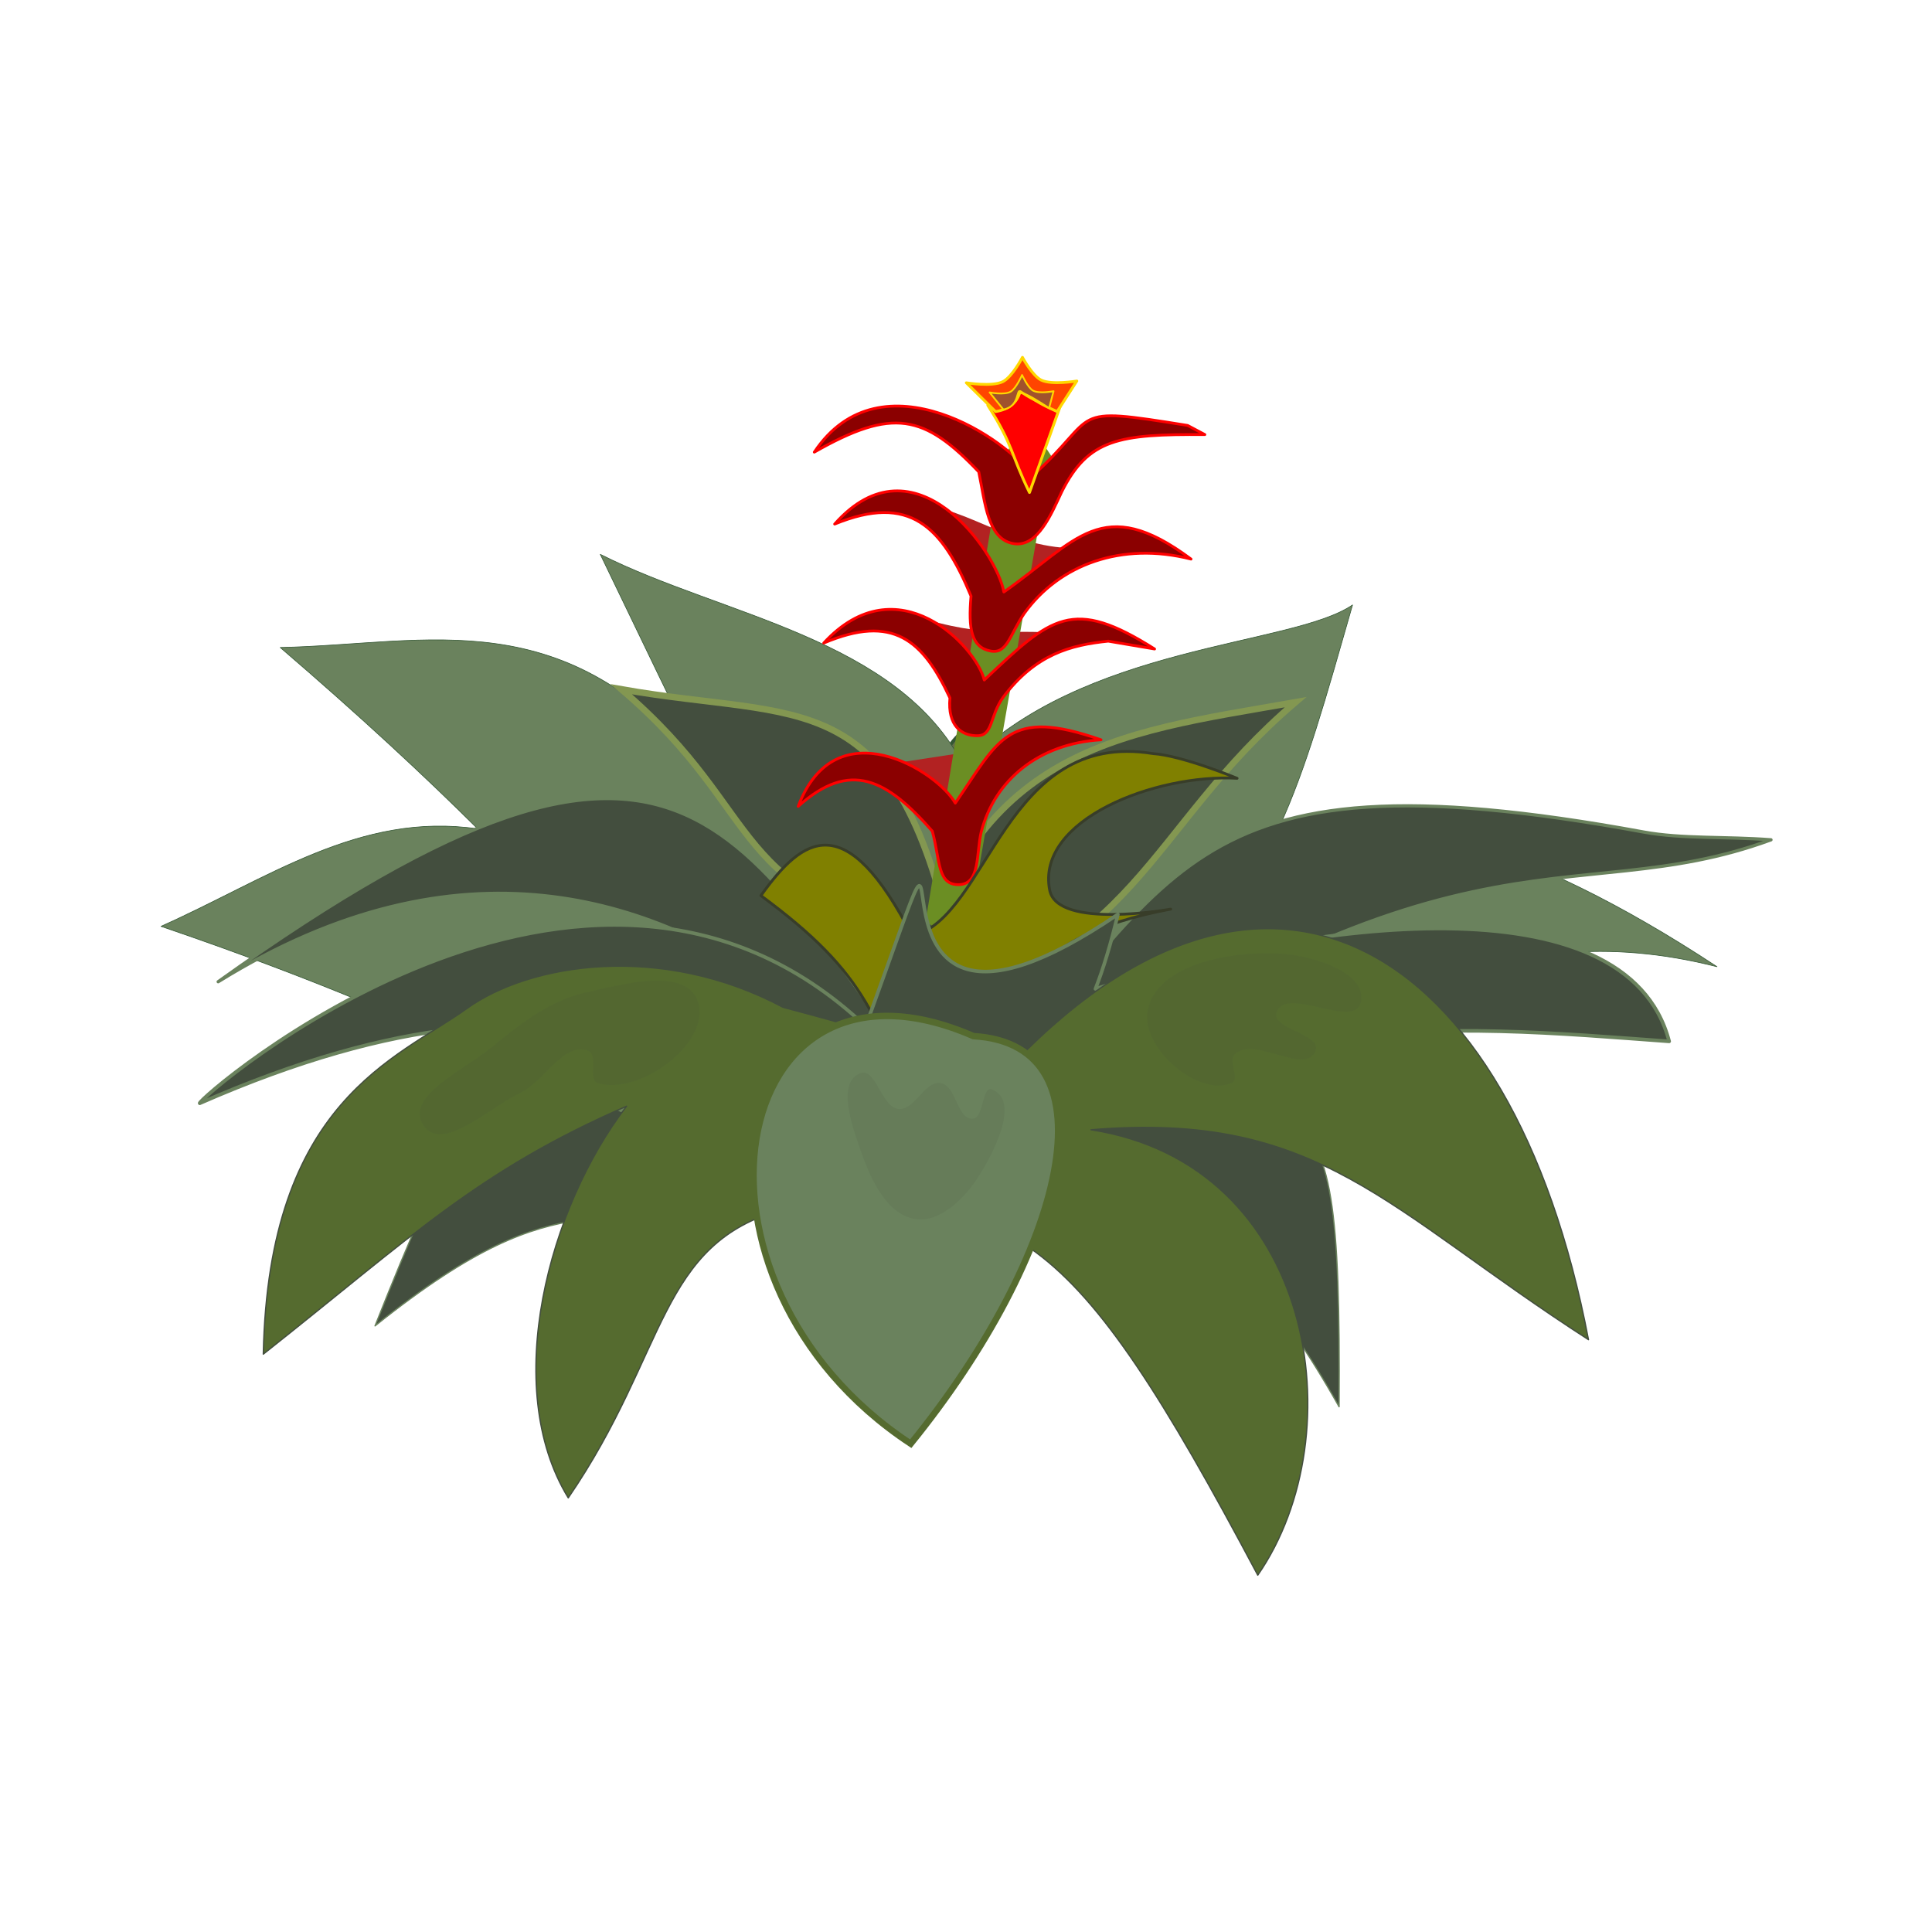 <svg:svg xmlns:dc="http://purl.org/dc/elements/1.1/" xmlns:ns2="http://creativecommons.org/ns#" xmlns:rdf="http://www.w3.org/1999/02/22-rdf-syntax-ns#" xmlns:svg="http://www.w3.org/2000/svg" height="300.334" id="svg3005" version="1.1" viewBox="3.034 -10.089 300.334 300.334" width="300.334">
  <svg:title id="title3010">bromelia-01</svg:title>
  <svg:defs id="defs3007">
    <svg:filter height="1.286" id="filter3972" width="1.138" x="-.069" y="-.143">
      <svg:feGaussianBlur id="feGaussianBlur3974" stdDeviation="1.23" />
    </svg:filter>
    <svg:filter height="1.261" id="filter3976" width="1.286" x="-.143" y="-.131">
      <svg:feGaussianBlur id="feGaussianBlur3978" stdDeviation="1.23" />
    </svg:filter>
    <svg:filter height="1.294" id="filter3980" width="1.178" x="-.089" y="-.147">
      <svg:feGaussianBlur id="feGaussianBlur3982" stdDeviation="1.23" />
    </svg:filter>
  </svg:defs>
  <svg:g id="layer1" transform="translate(0 -752.36)">
    <svg:g id="g3905">
      <svg:path d="m121.23 854.69s-2.203 21.594 0.502 32.652c-2.027 0.334-13.796-12.522-18.306-16.536 0.156 4.385 4.77 15.277 1.442 15.045-6.656-0.464-13.815 0.305-13.815 0.305s24.684 15.447 31.784 19.559c1.494 0.865 3.127 1.882 4.818 2.915 2.995 8.139 7.337 14.839 14.957 15.164 20.486 0.873 38.162-52.488 38.162-55.977 0-2.598-11.305 10.817-21.615 15.019-2.973-13.742-5.297-25.428-6.277-26.436-1.612-1.661-10.581 17.089-16.26 24.458-8.912-9.722-15.392-26.168-15.392-26.168z" fill="#656f48" id="path4581" stroke="#345734" stroke-linejoin="round" stroke-width=".53" />
      <svg:path d="m213.29 836.31c-9.46 6.47-42.102 6.079-60.382 25.113-10.209-19.964-37.597-23.412-56.557-32.979 6.616 13.767 11.935 24.736 16.414 33.934-21.822-26.98-42.874-19.953-66.168-19.453 12.401 10.647 22.448 19.985 30.703 28.195-18.352-2.695-32.632 7.744-49.238 15.153 96.256 32.822 82.66 53.953 114.46 40.94 0.289 0.002 0.58 0.002 0.877 0.002 0.149 0.364 0.189 0.498 0.345 0.879 0.13-0.288 0.246-0.568 0.374-0.853 0.098 0.001 0.184-0.012 0.283-0.012-0.039-0.115-0.062-0.227-0.101-0.341 0.073-0.163 0.12-0.338 0.192-0.5 0.055-0.024 0.105-0.036 0.161-0.06-0.025-0.033-0.063-0.048-0.088-0.081 0.015-0.034 0.024-0.073 0.039-0.107 0.017 0.062 0.033 0.127 0.049 0.189 0.269 1.004 0.554 1.997 0.85 3.026 0.953-0.733 1.766-1.379 2.687-2.093-0.425 0.69-0.849 1.395-1.275 2.067 34.14 32.056 54.124-54.317 123.03-36.781-30.084-19.797-51.715-24.824-68.083-21.612 4.325-9.454 7.263-20.096 11.428-34.626z" fill="#6a825d" id="path4782-7" stroke="#345734" stroke-linejoin="round" stroke-width=".1" />
      <svg:path d="m121.84 924.38c-39.942-13.04-37.921-32.88-60.505 24 31.195-24.96 33.349-11.01 60.505-24z" fill="#434e3e" id="path3897" stroke="#6a825d" stroke-linejoin="round" stroke-width=".2" />
      <svg:path d="m164.1 916.02c41.919 2.883 47.482-16.268 47.097 44.929-19.562-34.837-26.791-22.706-47.097-44.929z" fill="#434e3e" id="path3899" stroke="#6a825d" stroke-linejoin="round" stroke-width=".2" />
      <svg:path d="m143.84 899.22c9.197-40.999 32.34-42.818 60.587-47.792-23.351 19.893-24.387 39.888-60.587 47.792z" fill="#434e3e" id="path3891" stroke="#839751" stroke-width="1px" />
      <svg:path d="m151.16 889.17c-9.197-40.999-23.295-34.777-51.542-39.752 23.351 19.893 15.342 31.848 51.542 39.752z" fill="#434e3e" id="path3889" stroke="#839751" stroke-width="1px" />
      <svg:path d="m258.54 871.61c-73.886-13.551-72.027 8.033-107.17 45.234-34.159-44.648-39.074-75.79-114.42-21.962 75.35-46.7 120.06 41.814 116.25 27.231 74.998-55.888 93.212-37.546 125.14-49.292-7.134-0.55-13.795-0.109-19.804-1.211z" fill="#434e3e" id="path4784-7" stroke="#6a825d" stroke-linejoin="round" stroke-width=".5" />
      <svg:g id="g3863" transform="matrix(1.462 0 0 1.44 207.19 -333.46)">
        <svg:path d="m-46.602 829.75 15.939-2.472-6.604 9.27c-2.756-2.761-5.904-4.797-9.335-6.798z" fill="#b22222" id="path3060-3" />
        <svg:path d="m-42.657 813.43c8.258 2.784 11.07 1.31 16.296 2.072l-9.098 6.839c-1.792-3.465-4.533-5.966-7.198-8.911z" fill="#b22222" id="path3087" />
        <svg:path d="m-40.266 801.73c6.286 1.595 10.401 5.923 19.475 4.01-5.517 2.082-9.461 5.129-12.035 9.015-1.833-4.821-4.466-8.882-7.44-13.025z" fill="#b22222" id="path3060" />
        <svg:path d="m-41.227 846.51 8.048-49.401c2.291-5.195 3.566-3.62 5.29-0.888l-8.795 51.176c-1.624-0.155-2.626 0.593-4.543-0.887z" fill="#6b8e23" id="path3054" />
        <svg:path d="m-11.531 793.95c-9.147-0.062-12.388 0.464-15.213 6.166-1.133 2.451-2.558 5.968-5.052 5.617-2.848-0.401-3.095-4.441-3.775-7.759-5.798-6.192-9.121-6.966-17.487-2.13 7.098-10.831 20.974-1.149 23.126 2.625 7.454-6.798 3.446-7.645 16.569-5.505z" fill="#8b0000" id="path3085" stroke="#f00" stroke-linejoin="round" stroke-width=".3" />
        <svg:path d="m-13.001 807.39c-7.366-1.894-14.012 0.576-17.748 5.886-1.54 2.299-1.801 4.385-3.564 4.041-2.057-0.402-2.379-2.38-2.08-5.934-3.097-7.541-6.512-11.084-14.5-7.774 8.496-9.741 17.219 3.013 17.992 7.333 7.752-5.513 10.432-10.706 19.9-3.552z" fill="#8b0000" id="path3083" stroke="#f00" stroke-linejoin="round" stroke-width=".3" />
        <svg:path d="m-21.803 816.25c-3.997 0.419-7.744 1.406-11.189 6.076-1.42 2.018-1.051 4.093-2.695 4.133-1.676 0.041-3.219-1.047-2.949-4.073-2.876-6.251-6.041-9.099-13.42-5.931 7.838-8.642 16.208 0.364 17.07 3.99 7.158-6.856 9.345-8.984 18.111-3.35z" fill="#8b0000" id="path3056" stroke="#f00" stroke-linejoin="round" stroke-width=".3" />
        <svg:path d="m-22.575 826.9c-6.614 0.402-11.3 4.351-12.733 9.934-0.557 2.396-0.082 5.595-2.323 5.7-2.368 0.111-2.035-2.64-2.88-5.771-4.848-5.617-8.732-7.715-14.259-2.678 3.973-10.695 14.746-3.845 16.703-0.352 4.659-6.863 5.544-10.365 15.492-6.834z" fill="#8b0000" id="path3056-9" stroke="#f00" stroke-linejoin="round" stroke-width=".3" />
        <svg:path d="m-41.835 869.81c10.228-15.092 10.595-21.552 26.673-24.633 0 0-12.029 2.221-12.866-2.04-1.497-7.622 11.311-12.588 19.926-12.081 0 0-5.839-2.46-8.943-2.667-15.806-2.617-17.405 17.572-25.582 19.718-7.107-14.018-11.636-10.737-16.108-4.387 11.364 8.506 12.611 13.361 16.9 26.09z" fill="#808000" id="path3029" stroke="#383d29" stroke-linejoin="round" stroke-width=".3" />
        <svg:path d="m-34.609 790.79c2.041-0.028 2.982-1.838 3.812-1.27 0.83 0.568 2.292 1.419 3.966 1.15l-3.347 9.534c-2.026-4.222-1.718-5.097-4.432-9.415z" fill="#f00" id="path3091" stroke="#ffd700" stroke-linejoin="round" stroke-width=".3" />
        <svg:path d="m-30.925 785.61s-1.091 2.127-2.092 2.629c-1.156 0.579-3.876 0.12-3.876 0.12l3.11 3.11c3.135-0.531 2.356-3.159 2.973-2.283 0.707 1.004 2.92 1.972 3.575 2.283l2.092-3.303s-2.656 0.461-3.789-0.097c-0.946-0.466-1.992-2.458-1.992-2.458z" fill="#ff4500" id="path3089" stroke="#ffd700" stroke-linejoin="round" stroke-width=".3" />
        <svg:path d="m-30.965 787.52s-0.631 1.453-1.211 1.796c-0.669 0.396-2.243 0.082-2.243 0.082l1.47 1.851c1.814-0.363 1.301-2.356 1.868-1.953 0.697 0.496 0.446 0.106 2.988 1.791l0.474-1.821s-1.537 0.315-2.193-0.067c-0.548-0.318-1.153-1.679-1.153-1.679z" fill="#a0522d" id="path3861" stroke="#ffd700" stroke-linejoin="round" stroke-width=".189" />
      </svg:g>
      <svg:path d="m176.81 884.41c-47.235 32.133-19.332-37.381-39.201 17.403-43.637-41.274-104.21 11.511-103.53 11.967 61.415-26.933 86.464-3.261 105.74 16.834 51.285-33.178 88.711-28.922 122.69-26.461-6.618-25.373-55.947-18.678-89.186-8.161 1.194-3.052 2.352-6.824 3.493-11.582z" fill="#434e3e" id="path4784" stroke="#6a825d" stroke-linejoin="round" stroke-width=".557" />
      <svg:path d="m75.625 899.04c-10.915 7.836-30.869 14.29-31.661 53.738 23.167-18.313 33.332-28.47 56.474-38.548-12.098 15.739-19.618 43.61-9.067 60.887 15.593-22.77 13.925-39.563 33.476-44.863 35.673-2.66 44.369 1.578 73.71 56.881 15.191-21.907 8.93-63.828-25.919-69.239 35.473-2.972 45.883 12.375 77.328 32.628-11.81-61.938-51.183-86.611-93.197-38.792-3.409 0.569-8.507-8.155-12.277-7.014-3.957-1.645-16.219-4.936-19.739-5.862-19.076-10.145-39.418-6.788-49.129 0.183z" fill="#556b2f" id="path5185" stroke="#434e3e" stroke-linejoin="round" stroke-width=".2" />
      <svg:path d="m154.36 903.34c-38.521-16.782-48.19 38.032-9.75 63.359 23.88-29.421 32.235-62.056 9.75-63.359z" fill="#6a825d" id="path3901" stroke="#556b2f" stroke-width="1px" />
    </svg:g>
    <svg:path d="m111.56 145.73c-1.72-5.627-11.849-2.805-17.588-1.508-5.492 1.242-10.234 4.954-14.573 8.543-4.116 3.405-13.511 7.612-10.553 12.06 2.933 4.411 10.279-2.778 15.075-5.025 3.747-1.755 6.685-8 10.553-6.533 1.635 0.62-0.163 4.508 1.508 5.025 6.372 1.974 17.527-6.183 15.578-12.563z" fill="#434e3e" filter="url(#filter3972)" id="path3930" opacity=".347" transform="translate(0 752.36)" />
    <svg:path d="m136.68 156.78c2.496-1.098 3.316 5.269 6.03 5.528 2.545 0.243 4.001-4.379 6.533-4.02 2.466 0.349 2.542 5.714 5.025 5.528 1.807-0.136 1.334-5.199 3.015-4.523 4.42 1.778 0.146 10.117-2.513 14.07-2.101 3.123-5.841 6.685-9.548 6.03-4.586-0.81-7.038-6.648-8.543-11.055-1.245-3.646-3.526-10.006 0-11.558z" fill="#434e3e" filter="url(#filter3976)" id="path3932" opacity=".347" transform="translate(0 752.36)" />
    <svg:path d="m181.41 147.24c1.134-7.57 13.474-9.633 21.106-9.045 4.727 0.364 13.103 2.913 12.06 7.538-0.965 4.277-11.623-2.632-13.065 1.508-0.935 2.684 7.065 3.383 6.03 6.03-1.526 3.903-9.496-2.354-12.563 0.503-1.11 1.034 0.907 3.962-0.503 4.523-5.3 2.111-13.91-5.413-13.065-11.055z" fill="#434e3e" filter="url(#filter3980)" id="path3934" opacity=".347" transform="translate(0 752.36)" />
  </svg:g>
</svg:svg>